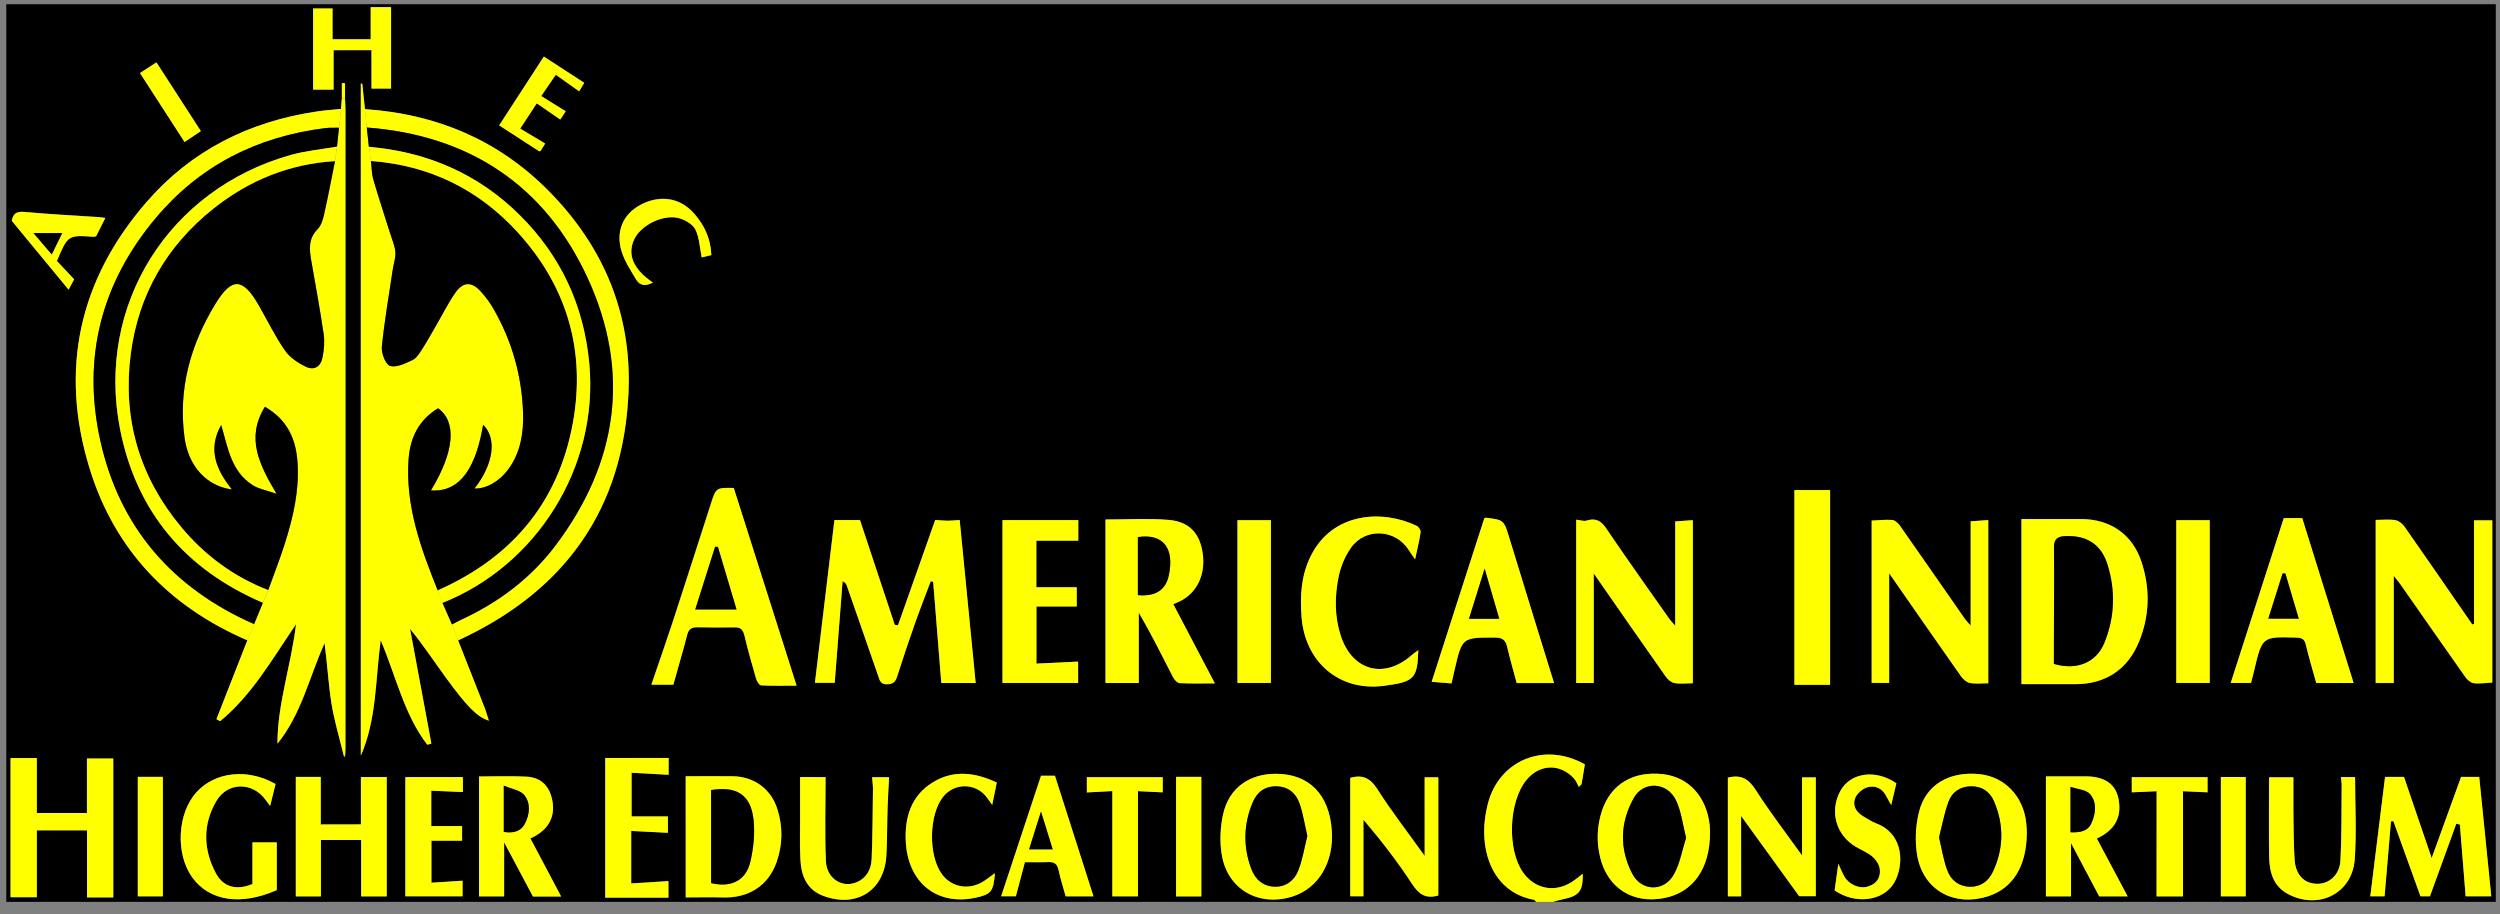 <?xml version="1.0" encoding="utf-8"?>
<!-- Generator: Adobe Illustrator 24.1.0, SVG Export Plug-In . SVG Version: 6.00 Build 0)  -->
<svg version="1.1" id="Layer_1_xA0_Image_1_" xmlns="http://www.w3.org/2000/svg" xmlns:xlink="http://www.w3.org/1999/xlink"
	 x="0px" y="0px" viewBox="0 0 286.08 104.64" style="enable-background:new 0 0 286.08 104.64;" xml:space="preserve">
<rect x="0" y="0" width="286.08" height="104.64" fill="#808080" stroke="none"/>
<style type="text/css">
	.st0{fill:#0000;}
	.st1{fill:#ff0;}
</style>
<g>
	<path class="st0" d="M175.77,103.2c-58.35,0-116.7,0-175.05,0c0-34.24,0-68.48,0-102.72c94.96,0,189.92,0,284.88,0
		c0,34.24,0,68.48,0,102.72c-35.97,0-71.94,0-107.91,0c0.36-0.09,0.71-0.2,1.07-0.28c1.95-0.39,2.38-0.92,2.35-2.93
		c-0.46,0.35-0.88,0.71-1.35,1c-1.95,1.18-4.17,0.7-5.48-1.15c-1.86-2.63-1.65-8.15,0.41-10.62c1.5-1.8,3.83-1.87,5.41-0.15
		c0.25,0.27,0.38,0.65,0.56,0.97c0.1-0.1,0.21-0.2,0.31-0.3c0.13-0.77,0.26-1.54,0.38-2.27c-4.65-2.62-9.84-0.47-11.11,4.56
		c-0.26,1.03-0.42,2.12-0.41,3.19c0.03,3.86,1.94,7.07,5.71,7.75C175.63,102.99,175.7,103.12,175.77,103.2z M52.42,73.28
		c12.2-5.61,18.96-15.01,19.51-28.48c0.36-8.92-2.86-16.6-9.15-22.96c-5.78-5.85-12.87-8.8-21.02-9.35c-0.1-0.98-0.2-1.96-0.31-2.94
		c-0.05,0.01-0.1,0.01-0.16,0.02c0,25.63,0,51.26,0,76.89c1.81-4.14,1.66-8.61,2.27-13.22c1.77,4.19,2.68,8.49,5.33,11.97
		c0.16-0.04,0.31-0.08,0.47-0.13c-0.81-4.38-1.63-8.75-2.44-13.13c1.49,1.82,2.75,3.73,4.1,5.58c2.48,3.4,3.59,4.5,4.92,4.93
		c-0.18-0.55-0.32-1.04-0.5-1.52C54.43,78.38,53.42,75.83,52.42,73.28z M39.12,11.27c-0.03,0.4-0.07,0.8-0.1,1.2
		c-0.91,0.09-1.83,0.15-2.73,0.29c-7.74,1.14-14.38,4.44-19.53,10.38c-7.73,8.92-9.96,19.19-6.52,30.43
		c2.85,9.33,9.09,15.84,18.07,19.71c-1.18,3.01-2.36,6.02-3.54,9.03c0.14,0.08,0.28,0.15,0.42,0.23c3.62-2.98,5.92-7.03,8.69-11.11
		c-0.58,4.8-2.13,9.11-2.13,13.68c2.75-3.4,3.64-7.64,5.39-11.5c0.32,2.31,0.43,4.62,0.79,6.89c0.32,2.01,0.92,3.98,1.4,5.96
		c0.04,0.06,0.08,0.12,0.12,0.18c0.02-0.07,0.03-0.13,0.05-0.2c0.01-0.28,0.03-0.56,0.03-0.84c0-24.25,0-48.5,0-72.75
		c0-0.52-0.03-1.03-0.05-1.55c0-0.59,0-1.17,0-1.76c-0.12,0-0.24,0-0.36-0.01C39.12,10.1,39.12,10.68,39.12,11.27z M107.02,59.5
		c-1.43,4.05-2.85,8.05-4.27,12.06c-0.12-0.02-0.25-0.04-0.37-0.06c-1.33-4.02-2.67-8.05-3.98-11.99c-1.01,0-1.91,0-2.92,0
		c-0.74,6.19-1.49,12.4-2.23,18.62c0.86,0,1.59,0,2.26,0c0.3-3.92,0.6-7.77,0.9-11.62c0.33,0.15,0.42,0.31,0.48,0.49
		c1.21,3.46,2.41,6.92,3.61,10.38c0.17,0.5,0.28,0.94,1,0.92c0.7-0.01,0.96-0.29,1.16-0.91c0.68-2.13,1.39-4.24,2.13-6.34
		c0.54-1.53,1.14-3.03,1.71-4.54c0.09,0.02,0.19,0.04,0.28,0.06c0.31,3.87,0.62,7.74,0.93,11.59c1.38,0,2.67,0,3.93,0
		c-0.62-6.26-1.22-12.45-1.83-18.65c-0.55,0.03-0.98,0.09-1.41,0.08C107.94,59.58,107.47,59.53,107.02,59.5z M231.32,78.29
		c2.08,0,4.1,0,6.12,0c3.48,0,6.04-1.67,7.35-4.91c1.21-3,1.26-6.07,0.25-9.12c-1.04-3.14-3.6-4.87-6.93-4.86
		c-2.26,0.01-4.52,0-6.79,0C231.32,65.72,231.32,71.91,231.32,78.29z M134.26,69.14c0.32-0.14,0.53-0.23,0.74-0.33
		c1.98-0.97,2.98-3.09,2.61-5.54c-0.34-2.27-1.54-3.59-3.94-3.78c-2.39-0.19-4.81-0.04-7.17-0.04c0,6.35,0,12.54,0,18.71
		c1.32,0,2.57,0,3.8,0c0-2.74,0-5.4,0-8.07c1.43,2.44,2.66,4.93,3.93,7.4c0.15,0.29,0.49,0.66,0.75,0.68
		c1.33,0.07,2.67,0.03,4.03,0.03C137.41,75.14,135.84,72.16,134.26,69.14z M283.11,71.39c-0.07,0.03-0.14,0.06-0.21,0.09
		c-2.58-3.74-5.15-7.48-7.76-11.2c-0.23-0.33-0.66-0.67-1.04-0.74c-0.68-0.12-1.4-0.03-2.25-0.03c0,6.27,0,12.47,0,18.66
		c0.67,0,1.37,0,2.06,0c0-4.04,0-8.07,0-12.27c0.3,0.38,0.53,0.64,0.73,0.92c2.49,3.56,4.97,7.13,7.48,10.68
		c0.22,0.31,0.6,0.64,0.94,0.69c0.64,0.09,1.31-0.03,2.13-0.07c0-6.19,0-12.39,0-18.56c-0.68,0-1.39,0-2.09,0
		C283.11,63.47,283.11,67.43,283.11,71.39z M77.05,78.35c0.55-1.99,1.1-3.82,1.55-5.67c0.17-0.69,0.49-0.92,1.15-0.91
		c1.44,0.02,2.88,0.04,4.31,0.01c0.7-0.02,0.95,0.29,1.11,0.94c0.4,1.66,0.86,3.31,1.34,4.95c0.09,0.29,0.36,0.74,0.57,0.75
		c1.33,0.07,2.66,0.03,4.05,0.03c-2.43-7.65-4.81-15.15-7.19-22.62c-2.03-0.03-2.02-0.03-2.62,1.84c-1.45,4.51-2.9,9.02-4.37,13.53
		c-0.78,2.37-1.61,4.73-2.43,7.14C75.44,78.35,76.22,78.35,77.05,78.35z M214.18,78.14c0.61,0,1.31,0,2,0c0-4.09,0-8.19,0-12.55
		c2.83,4.06,5.5,7.93,8.21,11.77c0.24,0.34,0.63,0.7,1.01,0.78c0.64,0.13,1.33,0.04,2.12,0.04c0-6.23,0-12.45,0-18.67
		c-0.63,0.04-1.33,0.09-2.01,0.14c0,3.98,0,7.88,0,11.93c-0.29-0.32-0.5-0.51-0.65-0.74c-2.48-3.56-4.96-7.13-7.45-10.69
		c-0.2-0.28-0.54-0.62-0.85-0.65c-0.77-0.06-1.54,0.04-2.38,0.07C214.18,65.74,214.18,71.9,214.18,78.14z M180.37,59.47
		c0,6.32,0,12.51,0,18.68c0.62,0,1.32,0,2,0c0-4.1,0-8.19,0-12.55c2.83,4.07,5.51,7.93,8.22,11.78c0.24,0.34,0.64,0.69,1.01,0.77
		c0.64,0.13,1.33,0.03,2.11,0.03c0-6.24,0-12.46,0-18.66c-0.64,0.05-1.34,0.1-2.01,0.14c0,3.98,0,7.88,0,11.94
		c-0.3-0.34-0.5-0.53-0.66-0.76c-2.27-3.23-4.56-6.44-6.78-9.7c-0.68-1.01-1.19-2.05-2.71-1.57
		C181.24,59.67,180.85,59.52,180.37,59.47z M1.21,86.75c0,5.36,0,10.65,0,15.92c1.03,0,2.01,0,3,0c0-2.56,0-5.05,0-7.65
		c1.92,0,3.85,0,5.75,0c0,2.65,0,5.14,0,7.67c1.02,0,1.99,0,3,0c0-5.33,0-10.62,0-15.89c-1.05,0-2.05,0-3.01,0c0,2.14,0,4.18,0,6.23
		c-1.97,0-3.86,0-5.74,0c0-2.16,0-4.21,0-6.28C3.19,86.75,2.24,86.75,1.21,86.75z M261.34,59.29c-2.03,6.3-4.05,12.56-6.08,18.86
		c0.74,0,1.47,0,2.32,0c0.12-0.45,0.25-0.94,0.36-1.43c0.92-3.9,0.92-3.88,4.86-3.76c0.62,0.02,0.91,0.19,1.06,0.82
		c0.36,1.5,0.8,2.97,1.19,4.38c1.46,0,2.8,0,4.27,0c-1.97-6.33-3.92-12.6-5.88-18.87C262.77,59.29,262.11,59.29,261.34,59.29z
		 M169.85,59.32c-1.99,6.19-4,12.42-6.02,18.71c0.77,0.06,1.47,0.12,2.27,0.18c0.12-0.53,0.24-1.07,0.36-1.6
		c0.86-3.68,0.86-3.65,4.64-3.65c0.86,0,1.19,0.32,1.38,1.1c0.32,1.39,0.72,2.75,1.08,4.11c1.48,0,2.88,0,4.27,0
		c-1.71-5.54-3.41-11.01-5.08-16.49c-0.66-2.17-0.63-2.18-2.75-2.43C169.96,59.24,169.93,59.27,169.85,59.32z M278.26,98.2
		c-1.15-3.36-2.17-6.35-3.17-9.29c-0.78,0-1.48,0-2.16,0c-0.57,4.58-1.12,9.1-1.69,13.66c0.58,0,1.08,0,1.63,0
		c0.25-2.87,0.49-5.72,0.73-8.57c0.09-0.01,0.18-0.02,0.28-0.03c1.03,2.86,2.06,5.72,3.1,8.6c0.38,0,0.76,0,1.08,0
		c1.02-2.81,2.02-5.56,3.02-8.31c0.14,0.03,0.27,0.06,0.41,0.1c0.22,2.74,0.44,5.48,0.66,8.21c1.04,0,1.98,0,2.93,0
		c-0.46-4.59-0.92-9.12-1.38-13.66c-0.75,0-1.43,0-2.07,0C280.55,91.89,279.47,94.87,278.26,98.2z M162.3,74.4
		c-0.37,0.27-0.59,0.42-0.79,0.59c-3.13,2.75-6.74,1.77-8.07-2.2c-0.75-2.25-0.72-4.57-0.25-6.85c0.23-1.14,0.73-2.3,1.39-3.25
		c1.64-2.36,5.15-2.16,6.65,0.28c0.16,0.27,0.35,0.52,0.7,1.03c0.27-1.27,0.5-2.18,0.63-3.11c0.03-0.22-0.22-0.61-0.44-0.72
		c-3.88-1.88-9.66-1.61-12.16,3.52c-1.08,2.21-1.19,4.53-1.02,6.89c0.39,5.17,4.3,8.56,9.42,7.89
		C161.83,78.02,162.2,77.65,162.3,74.4z M114.72,78.15c2.93,0,5.78,0,8.65,0c0-0.8,0-1.61,0-2.44c-1.61,0.08-3.17,0.15-4.77,0.23
		c0-2.29,0-4.37,0-6.54c1.6,0,3.1,0,4.61,0c0-0.82,0-1.55,0-2.2c-1.58,0-3.08,0-4.62,0c0-1.8,0-3.57,0-5.33c1.67,0,3.24,0,4.8,0
		c0-0.8,0-1.6,0-2.35c-2.95,0-5.8,0-8.67,0C114.72,65.74,114.72,71.93,114.72,78.15z M41.3,94.34c-1.57,0-3.06,0-4.6,0
		c0-1.88,0-3.66,0-5.44c-0.99,0-1.93,0-2.85,0c0,4.6,0,9.16,0,13.67c0.98,0,1.88,0,2.87,0c0-2.15,0-4.28,0-6.46
		c1.58,0,3.06,0,4.61,0c0,2.22,0,4.35,0,6.46c1.02,0,1.96,0,2.92,0c0-4.57,0-9.11,0-13.66c-1.03,0-2,0-2.95,0
		C41.3,90.73,41.3,92.48,41.3,94.34z M78.47,102.69c1.46,0,2.85-0.04,4.23,0.01c2.94,0.1,5.18-1.33,6.14-3.99
		c0.72-2.01,0.75-4.06,0.11-6.1c-0.73-2.32-2.67-3.74-5.11-3.77c-1.78-0.02-3.56,0-5.38,0C78.47,93.47,78.47,97.99,78.47,102.69z
		 M195.68,95.26c-0.01-0.12-0.01-0.48-0.04-0.84c-0.36-3.27-2.4-5.49-5.35-5.83c-3.38-0.38-5.94,1.13-6.96,4.15
		c-0.6,1.78-0.66,3.6-0.21,5.41c0.87,3.51,3.76,5.32,7.33,4.61C193.73,102.12,195.68,99.42,195.68,95.26z M209.42,78.36
		c0-7.42,0-14.84,0-22.28c-1.38,0-2.72,0-4.08,0c0,7.44,0,14.82,0,22.28C206.73,78.36,208.04,78.36,209.42,78.36z M145.99,88.55
		c-3.05,0-5.35,1.63-6.02,4.6c-0.33,1.47-0.41,3.1-0.17,4.59c0.62,4.01,4.23,6.08,8.12,4.84c2.95-0.94,4.72-3.9,4.48-7.5
		C152.13,90.92,149.79,88.54,145.99,88.55z M231.93,95.31c-0.01-0.21-0.01-0.65-0.06-1.09c-0.31-3.1-2.47-5.35-5.39-5.64
		c-3.44-0.34-6.12,1.21-6.89,4.35c-0.39,1.61-0.48,3.43-0.18,5.05c0.73,3.92,4.26,5.8,8.07,4.58
		C230.32,101.66,231.91,99.14,231.93,95.31z M239.94,95.95c2.11-0.96,2.9-2.5,2.47-4.6c-0.35-1.68-1.63-2.53-3.81-2.52
		c-1.5,0.01-3.01,0-4.48,0c0,4.67,0,9.22,0,13.73c0.98,0,1.88,0,2.87,0c0-1.97,0-3.88,0-6.11c1.19,2.25,2.22,4.21,3.23,6.11
		c1.12,0,2.2,0,3.25,0C242.29,100.37,241.14,98.2,239.94,95.95z M60.69,95.94c1.98-0.88,2.83-2.33,2.53-4.19
		c-0.28-1.75-1.28-2.79-2.99-2.88c-1.82-0.09-3.64-0.02-5.42-0.02c0,4.67,0,9.2,0,13.72c0.96,0,1.89,0,2.87,0c0-1.99,0-3.93,0-6.2
		c1.22,2.29,2.27,4.28,3.3,6.21c1.11,0,2.16,0,3.22,0C63.03,100.34,61.86,98.14,60.69,95.94z M163.03,97.95
		c-1.95-2.72-3.8-5.11-5.43-7.65c-0.81-1.27-1.69-1.68-3.09-1.29c0,4.51,0,9.02,0,13.55c0.53,0,1.03,0,1.5,0c0-2.96,0-5.86,0-8.77
		c2.02,2.37,3.89,4.78,5.55,7.33c0.76,1.16,1.51,1.78,3.02,1.35c0-4.49,0-9.01,0-13.52c-0.52,0-1.05,0-1.56,0
		C163.03,91.88,163.03,94.73,163.03,97.95z M199.24,102.57c0-3.03,0-5.95,0-9.21c2.35,3.24,4.5,6.23,6.65,9.19c0.59,0,1.21,0,1.9,0
		c0-4.58,0-9.1,0-13.59c-0.52,0-1.05,0-1.57,0c0,2.93,0,5.79,0,8.94c-1.89-2.64-3.69-4.98-5.27-7.45c-0.8-1.26-1.66-1.86-3.22-1.46
		c0,4.49,0,9.01,0,13.58C198.19,102.57,198.68,102.57,199.24,102.57z M31.53,89.72c-3.19-1.82-6.91-1.41-9.03,0.92
		c-2.23,2.43-2.45,7.09-0.47,9.8c1.97,2.69,5.58,3.22,9.64,1.41c0-1.83,0-3.64,0-5.45c-0.97,0-1.87,0-2.78,0c0,1.6,0,3.17,0,4.76
		c-1.8,0.75-3.32,0.39-4.2-1.25c-1.44-2.71-1.5-5.54,0.05-8.22c1.3-2.24,4.17-2.24,5.67-0.14c0.14,0.19,0.28,0.38,0.5,0.68
		C31.14,91.31,31.33,90.54,31.53,89.72z M69.26,86.74c0,5.33,0,10.64,0,15.97c2.47,0,4.85,0,7.23,0c0-0.65,0-1.27,0-1.89
		c-1.44,0.09-2.82,0.18-4.26,0.27c0-2.05,0-3.99,0-6.01c1.43,0.07,2.81,0.14,4.2,0.21c0-0.69,0-1.3,0-1.87c-1.44,0-2.81,0-4.16,0
		c0-1.68,0-3.29,0-5c1.49,0.08,2.9,0.16,4.24,0.23c0-0.75,0-1.33,0-1.92C74.06,86.74,71.68,86.74,69.26,86.74z M267.88,88.92
		c0.03,0.37,0.08,0.6,0.07,0.83c-0.03,2.9,0.02,5.81-0.14,8.71c-0.09,1.67-1.29,2.71-2.68,2.68c-1.45-0.02-2.44-0.99-2.57-2.75
		c-0.13-1.9-0.11-3.81-0.14-5.72c-0.02-1.25,0-2.51,0-3.72c-0.96,0-1.93,0-2.78,0c0,3.06-0.03,6.05,0.01,9.03
		c0.02,1.78,0.45,3.43,2.19,4.34c3.49,1.83,7.32-0.1,7.6-3.99c0.22-3.11,0.04-6.26,0.04-9.41
		C269.17,88.92,268.59,88.92,267.88,88.92z M94.47,88.93c-1.07,0-2.04,0-2.92,0c0,1.61,0,3.15,0,4.7c0,1.59-0.05,3.19,0.04,4.78
		c0.1,1.85,0.74,3.43,2.67,4.13c3.78,1.38,6.94-0.65,7.16-4.65c0.1-1.83,0.08-3.66,0.14-5.49c0.04-1.17,0.11-2.34,0.17-3.45
		c-0.73,0-1.31,0-1.94,0c0.04,0.5,0.1,0.93,0.1,1.36c-0.03,2.67-0.04,5.33-0.15,8c-0.05,1.17-0.57,2.18-1.73,2.66
		c-1.65,0.69-3.42-0.42-3.51-2.41C94.37,95.38,94.47,92.2,94.47,88.93z M141.61,59.53c0,6.22,0,12.41,0,18.62c1.26,0,2.52,0,3.82,0
		c0-6.2,0-12.43,0-18.62C144.16,59.53,142.93,59.53,141.61,59.53z M249.04,59.53c0,6.23,0,12.42,0,18.62c1.27,0,2.53,0,3.82,0
		c0-6.21,0-12.43,0-18.62C251.58,59.53,250.35,59.53,249.04,59.53z M49.35,90.48c1.29,0.06,2.42,0.11,3.61,0.16
		c0-0.58,0-1.15,0-1.71c-2.2,0-4.37,0-6.58,0c0,4.57,0,9.12,0,13.64c2.2,0,4.36,0,6.54,0c0-0.6,0-1.18,0-1.78
		c-1.21,0.08-2.37,0.15-3.56,0.23c0-1.71,0-3.24,0-4.81c1.21,0,2.35,0,3.51,0c0-0.58,0-1.12,0-1.67c-1.22,0-2.38,0-3.53,0
		C49.35,93.18,49.35,91.91,49.35,90.48z M117.28,98.66c0.94,0,1.82,0.03,2.69-0.01c0.66-0.03,1.01,0.2,1.15,0.88
		c0.23,1.04,0.55,2.05,0.82,3.04c1.11,0,2.13,0,3.18,0c-1.49-4.65-2.96-9.26-4.41-13.8c-0.57,0-1.11,0-1.59,0
		c-1.53,4.61-3.03,9.16-4.56,13.79c0.63,0,1.16,0,1.68,0C116.59,101.26,116.93,100,117.28,98.66z M113.85,99.92
		c-0.45,0.33-0.81,0.61-1.19,0.87c-1.67,1.13-3.74,0.81-4.88-0.75c-1.56-2.13-1.49-6.75,0.12-8.83c1.26-1.63,3.7-1.65,4.97-0.03
		c0.2,0.26,0.38,0.53,0.67,0.93c0.2-0.99,0.36-1.75,0.52-2.55c-2.48-1.17-4.95-1.49-7.34-0.01c-2.47,1.53-3.2,4.01-3.07,6.72
		c0.22,4.76,3.58,7.41,8,6.46C113.42,102.34,113.68,102.02,113.85,99.92z M209.94,101.89c2.38,1.64,5.56,1.23,6.81-0.87
		c1.13-1.91,1.22-5.57-2.06-6.81c-0.52-0.19-0.99-0.52-1.47-0.8c-0.82-0.47-1.27-1.24-0.92-2.1c0.21-0.52,0.84-1.07,1.39-1.23
		c0.9-0.26,1.72,0.12,2.18,1.04c0.14,0.29,0.31,0.56,0.55,0.99c0.23-0.97,0.41-1.74,0.59-2.48c-2.36-1.64-5.27-1.23-6.41,0.88
		c-1.27,2.34-0.5,5.07,1.81,6.4c0.62,0.36,1.3,0.64,1.85,1.09c0.39,0.33,0.76,0.85,0.84,1.34c0.17,1.02-0.31,1.79-1.34,2.1
		c-1.01,0.31-2.22-0.23-2.74-1.21c-0.19-0.35-0.34-0.72-0.65-1.39C210.19,100.11,210.07,101.01,209.94,101.89z M246.79,90.54
		c0,4.08,0,8.05,0,12.03c1,0,1.94,0,3.02,0c0-4,0-7.99,0-12.04c1.03,0.05,1.93,0.09,2.81,0.13c0-0.66,0-1.2,0-1.73
		c-2.93,0-5.82,0-8.67,0c0,0.59,0,1.16,0,1.73C244.92,90.63,245.82,90.59,246.79,90.54z M127.29,90.52c0,4.09,0,8.06,0,12.05
		c0.98,0,1.92,0,2.93,0c0-4.01,0-7.98,0-12.04c0.98,0.05,1.88,0.09,2.83,0.14c0-0.62,0-1.19,0-1.73c-2.92,0-5.8,0-8.68,0
		c0,0.59,0,1.16,0,1.74C125.35,90.63,126.26,90.58,127.29,90.52z M42.51,5.74c0,1.48,0,2.93,0,4.4c0.82,0,1.56,0,2.24,0
		c0-3.16,0-6.25,0-9.31c-0.85,0-1.59,0-2.33,0c0,1.26,0,2.44,0,3.67c-1.46,0-2.87,0-4.37,0c0-1.25,0-2.43,0-3.52
		c-0.84,0-1.58,0-2.22,0c0,3.14,0,6.19,0,9.28c0.85,0,1.59,0,2.34,0c0-1.51,0-2.96,0-4.51C39.61,5.74,41.02,5.74,42.51,5.74z
		 M137.47,102.58c0-4.61,0-9.12,0-13.68c-0.97,0-1.91,0-2.89,0c0,4.58,0,9.13,0,13.68C135.56,102.58,136.46,102.58,137.47,102.58z
		 M254.14,88.91c0,4.58,0,9.13,0,13.66c1.02,0,1.95,0,2.84,0c0-4.61,0-9.15,0-13.66C255.98,88.91,255.07,88.91,254.14,88.91z
		 M15.77,88.9c0,4.63,0,9.14,0,13.67c1,0,1.94,0,2.86,0c0-4.6,0-9.14,0-13.67C17.64,88.9,16.74,88.9,15.77,88.9z M8.48,31.96
		c-0.68-0.73-1.33-1.42-1.97-2.1c1.26-2.98,1.26-2.98,4.27-2.77c0.07,0,0.14-0.05,0.23-0.09c0.33-0.66,0.67-1.33,1.04-2.07
		c-0.28-0.03-0.51-0.07-0.74-0.09c-2.82-0.19-5.65-0.33-8.47-0.59c-0.9-0.09-1.34,0.13-1.49,1.01c2.14,2.6,4.29,5.21,6.5,7.88
		C8.08,32.73,8.28,32.35,8.48,31.96z M61.93,10.99c0.59-0.86,1.12-1.64,1.67-2.44c0.92,0.65,1.76,1.25,2.68,1.89
		c0.22-0.36,0.4-0.67,0.58-0.97c-1.61-1.05-3.13-2.03-4.62-3c-1.73,2.66-3.41,5.25-5.11,7.87c1.52,0.99,3.06,1.98,4.59,2.97
		c0.02,0.01,0.06-0.03,0.16-0.07c0.15-0.24,0.33-0.53,0.51-0.82c-0.97-0.58-1.88-1.12-2.86-1.71c0.68-1.03,1.28-1.95,1.9-2.89
		c0.97,0.67,1.82,1.25,2.69,1.85c0.21-0.32,0.4-0.61,0.62-0.94C63.81,12.16,62.9,11.59,61.93,10.99z M81.4,29.19
		c-0.08-1.88-0.79-3.4-1.94-4.73c-1.59-1.85-3.91-2.23-6.17-1.03c-1.99,1.06-2.87,3.07-2.14,5.38c0.35,1.11,1.04,2.12,1.63,3.14
		c0.45,0.78,1.13,0.8,1.93,0.37c-2.24-1.5-2.95-3.17-2.15-4.92c0.78-1.7,3.46-3,5.27-2.41c0.67,0.22,1.49,0.7,1.76,1.28
		c0.44,0.93,0.48,2.04,0.71,3.17C80.51,29.41,80.95,29.3,81.4,29.19z M16.02,8.36c1.73,2.68,3.41,5.29,5.1,7.89
		c0.69-0.46,1.3-0.87,1.86-1.25c-1.72-2.66-3.39-5.25-5.08-7.86C17.28,7.54,16.69,7.93,16.02,8.36z"/>
	<path class="st1" d="M175.77,103.2c-0.07-0.08-0.14-0.21-0.22-0.23c-3.77-0.68-5.68-3.88-5.71-7.75c-0.01-1.06,0.15-2.15,0.41-3.19
		c1.26-5.03,6.45-7.18,11.11-4.56c-0.12,0.73-0.25,1.5-0.38,2.27c-0.1,0.1-0.21,0.2-0.31,0.3c-0.18-0.33-0.31-0.7-0.56-0.97
		c-1.58-1.72-3.91-1.65-5.41,0.15c-2.06,2.47-2.27,7.99-0.41,10.62c1.32,1.86,3.53,2.33,5.48,1.15c0.47-0.28,0.88-0.65,1.35-1
		c0.03,2.01-0.41,2.54-2.35,2.93c-0.36,0.07-0.72,0.18-1.07,0.28C177.05,103.2,176.41,103.2,175.77,103.2z"/>
	<path class="st1" d="M39.33,86.44c-0.48-1.99-1.07-3.95-1.4-5.96c-0.36-2.27-0.48-4.58-0.79-6.89c-1.75,3.87-2.64,8.11-5.39,11.5
		c0-4.57,1.55-8.88,2.13-13.68c-2.78,4.08-5.07,8.13-8.69,11.11c-0.14-0.08-0.28-0.15-0.42-0.23c1.18-3.01,2.36-6.02,3.54-9.03
		c0.26-0.62,0.51-1.23,0.77-1.85c0.34-0.82,0.68-1.63,1.02-2.45c0.2-0.48,0.4-0.96,0.6-1.44c0.64-1.8,1.35-3.57,1.92-5.39
		c0.94-2.97,1.64-6,1.44-9.15c-0.17-2.67-1.11-4.93-3.74-6.44c-2.21,3.6-0.63,6.62,1.33,9.96c-1.12-0.4-2.01-0.54-2.71-0.98
		c-2.51-1.58-2.85-4.34-3.62-6.89c-1.56,2.75-0.59,5.11,1.23,7.37c-2.87-0.36-4.99-2.64-5.43-5.95c-0.74-5.53,0.68-10.61,3.54-15.29
		c1.89-3.09,3.14-2.99,4.96,0.17c0.99,1.72,1.86,3.53,2.99,5.16c0.55,0.8,1.48,1.43,2.38,1.86c0.98,0.47,1.72,0.01,1.93-1.09
		c0.16-0.85,0.25-1.76,0.13-2.6c-0.41-2.8-0.93-5.58-1.41-8.36c-0.23-1.32-0.39-2.56,0.7-3.67c0.42-0.42,0.62-1.12,0.76-1.73
		c0.45-2.02,0.83-4.05,1.24-6.07c0.08-0.55,0.15-1.1,0.23-1.65c0.08-0.72,0.15-1.44,0.23-2.17c0.07-0.72,0.15-1.44,0.22-2.15
		c0.03-0.4,0.07-0.8,0.1-1.2c0.12,0.01,0.24,0.01,0.36,0.02c0.02,0.52,0.05,1.03,0.05,1.55c0,24.25,0,48.5,0,72.75
		c0,0.28-0.02,0.56-0.03,0.84C39.44,86.41,39.38,86.41,39.33,86.44z"/>
	<path class="st1" d="M52.42,73.28c1.01,2.55,2.02,5.11,3.02,7.67c0.19,0.47,0.32,0.97,0.5,1.52c-1.33-0.44-2.44-1.53-4.92-4.93
		c-1.35-1.85-2.61-3.77-4.1-5.58c0.81,4.38,1.63,8.75,2.44,13.13c-0.16,0.04-0.31,0.08-0.47,0.13c-2.65-3.48-3.56-7.78-5.33-11.97
		c-0.61,4.61-0.46,9.07-2.27,13.22c0-25.63,0-51.26,0-76.89c0.05-0.01,0.1-0.01,0.16-0.02c0.1,0.98,0.2,1.96,0.31,2.94
		c0.07,0.7,0.15,1.4,0.22,2.1c0.08,0.74,0.16,1.48,0.24,2.21c0.08,0.54,0.16,1.08,0.24,1.62c0.09,0.71,0.08,1.45,0.27,2.12
		c0.59,2.05,1.27,4.08,1.91,6.12c0.23,0.72,0.55,1.44,0.61,2.18c0.06,0.65-0.2,1.33-0.3,2c-0.44,2.95-0.96,5.89-1.25,8.85
		c-0.07,0.73,0.45,2.04,0.95,2.18c0.75,0.2,1.76-0.3,2.58-0.69c0.46-0.22,0.79-0.78,1.09-1.25c0.54-0.84,1.02-1.71,1.52-2.57
		c0.74-1.27,1.4-2.6,2.23-3.81c0.94-1.37,1.92-1.38,3.02-0.13c0.53,0.59,1.01,1.25,1.4,1.93c2.1,3.66,3.23,7.62,3.37,11.83
		c0.08,2.3-0.26,4.54-1.66,6.48c-1.02,1.41-2.57,2.29-3.89,2.23c2.19-2.81,2.58-5.73,0.98-7.3c-0.77,4.61-2.46,7.77-5.97,7.52
		c2.68-4.41,2.99-7.84,0.82-9.4c-2.16,1.3-3.18,3.3-3.37,5.73c-0.42,5.37,1.37,10.26,3.33,15.12c0.18,0.47,0.36,0.95,0.55,1.42
		c0.36,0.82,0.72,1.65,1.08,2.47C51.95,72.06,52.18,72.67,52.42,73.28z"/>
	<path class="st1" d="M107.02,59.5c0.45,0.03,0.92,0.09,1.39,0.09c0.43,0,0.86-0.05,1.41-0.08c0.61,6.2,1.22,12.39,1.83,18.65
		c-1.26,0-2.55,0-3.93,0c-0.31-3.85-0.62-7.72-0.93-11.59c-0.09-0.02-0.19-0.04-0.28-0.06c-0.57,1.51-1.17,3.02-1.71,4.54
		c-0.74,2.1-1.46,4.22-2.13,6.34c-0.2,0.62-0.46,0.9-1.16,0.91c-0.73,0.01-0.83-0.42-1-0.92c-1.19-3.46-2.4-6.92-3.61-10.38
		c-0.06-0.17-0.15-0.33-0.48-0.49c-0.3,3.85-0.6,7.7-0.9,11.62c-0.67,0-1.4,0-2.26,0c0.75-6.22,1.49-12.43,2.23-18.62
		c1,0,1.9,0,2.92,0c1.31,3.94,2.64,7.96,3.98,11.99c0.12,0.02,0.25,0.04,0.37,0.06C104.17,67.55,105.59,63.54,107.02,59.5z"/>
	<path class="st1" d="M39.02,12.46c-0.07,0.72-0.15,1.44-0.22,2.15c-0.52,0.01-1.04-0.03-1.55,0.04
		c-7.81,0.96-14.4,4.29-19.46,10.34c-6.19,7.41-8.39,15.95-6.32,25.36c2.2,9.98,8.26,16.94,17.61,21.07
		c-0.26,0.62-0.51,1.23-0.77,1.85c-8.98-3.87-15.21-10.38-18.07-19.71C6.8,42.32,9.02,32.05,16.76,23.13
		c5.15-5.94,11.79-9.24,19.53-10.38C37.19,12.62,38.11,12.56,39.02,12.46z"/>
	<path class="st1" d="M41.97,14.59c-0.07-0.7-0.15-1.4-0.22-2.1c8.15,0.55,15.24,3.51,21.02,9.35c6.29,6.36,9.51,14.04,9.15,22.96
		c-0.54,13.47-7.31,22.87-19.51,28.48c-0.23-0.61-0.47-1.21-0.7-1.82c0.35-0.18,0.7-0.38,1.06-0.55c4.24-1.96,7.91-4.7,10.73-8.41
		c7.19-9.49,8.71-19.9,3.73-30.7C62.35,21.21,53.7,15.48,41.97,14.59z"/>
	<path class="st1" d="M231.32,78.29c0-6.38,0-12.57,0-18.89c2.28,0,4.53,0.01,6.79,0c3.33-0.01,5.89,1.72,6.93,4.86
		c1.01,3.05,0.97,6.12-0.25,9.12c-1.31,3.25-3.87,4.92-7.35,4.91C235.42,78.29,233.4,78.29,231.32,78.29z M235.03,75.97
		c2.61,0.78,4.85-0.14,5.78-2.4c1.2-2.94,1.31-5.98,0.35-8.99c-0.73-2.32-2.42-3.34-4.85-3.22c-0.88,0.04-1.27,0.36-1.26,1.3
		c0.03,3.46,0,6.93-0.01,10.4C235.03,74.04,235.03,75.02,235.03,75.97z"/>
	<path class="st1" d="M134.26,69.14c1.59,3.02,3.15,6,4.76,9.06c-1.36,0-2.7,0.04-4.03-0.03c-0.27-0.01-0.61-0.39-0.75-0.68
		c-1.27-2.47-2.5-4.96-3.93-7.4c0,2.67,0,5.33,0,8.07c-1.23,0-2.48,0-3.8,0c0-6.18,0-12.37,0-18.71c2.36,0,4.78-0.15,7.17,0.04
		c2.4,0.19,3.6,1.51,3.94,3.78c0.37,2.44-0.63,4.57-2.61,5.54C134.79,68.91,134.58,69,134.26,69.14z M130.21,61.46
		c0,1.17,0,2.28,0,3.39c0,1.09,0,2.19,0,3.26c2.06,0.17,3.19-0.6,3.54-2.27C134.41,62.73,133.11,61.03,130.21,61.46z"/>
	<path class="st1" d="M283.11,71.39c0-3.96,0-7.91,0-11.85c0.7,0,1.41,0,2.09,0c0,6.17,0,12.37,0,18.56
		c-0.82,0.04-1.49,0.16-2.13,0.07c-0.34-0.05-0.73-0.38-0.94-0.69c-2.51-3.55-4.99-7.12-7.48-10.68c-0.2-0.28-0.43-0.54-0.73-0.92
		c0,4.2,0,8.23,0,12.27c-0.69,0-1.39,0-2.06,0c0-6.2,0-12.39,0-18.66c0.86,0,1.57-0.09,2.25,0.03c0.38,0.07,0.8,0.41,1.04,0.74
		c2.61,3.72,5.18,7.47,7.76,11.2C282.97,71.45,283.04,71.42,283.11,71.39z"/>
	<path class="st1" d="M77.05,78.35c-0.83,0-1.61,0-2.5,0c0.82-2.41,1.65-4.77,2.43-7.14c1.47-4.5,2.92-9.02,4.37-13.53
		c0.6-1.86,0.59-1.87,2.62-1.84c2.37,7.47,4.75,14.97,7.19,22.62c-1.39,0-2.73,0.03-4.05-0.03c-0.21-0.01-0.49-0.46-0.57-0.75
		c-0.48-1.64-0.95-3.29-1.34-4.95c-0.16-0.65-0.41-0.96-1.11-0.94c-1.44,0.03-2.88,0.01-4.31-0.01c-0.66-0.01-0.98,0.22-1.15,0.91
		C78.15,74.54,77.6,76.36,77.05,78.35z M82.15,62.58c-0.11,0-0.21,0-0.32-0.01c-0.75,2.36-1.5,4.73-2.27,7.17c1.64,0,3.1,0,4.72,0
		C83.54,67.25,82.85,64.91,82.15,62.58z"/>
	<path class="st1" d="M214.18,78.14c0-6.24,0-12.4,0-18.56c0.84-0.04,1.61-0.14,2.38-0.07c0.3,0.03,0.65,0.37,0.85,0.65
		c2.5,3.55,4.97,7.13,7.45,10.69c0.16,0.22,0.36,0.41,0.65,0.74c0-4.05,0-7.95,0-11.93c0.68-0.05,1.38-0.1,2.01-0.14
		c0,6.21,0,12.43,0,18.67c-0.79,0-1.47,0.09-2.12-0.04c-0.38-0.08-0.77-0.44-1.01-0.78c-2.71-3.84-5.38-7.71-8.21-11.77
		c0,4.36,0,8.45,0,12.55C215.49,78.14,214.79,78.14,214.18,78.14z"/>
	<path class="st1" d="M180.37,59.47c0.48,0.05,0.87,0.21,1.18,0.11c1.52-0.48,2.03,0.56,2.71,1.57c2.22,3.26,4.51,6.47,6.78,9.7
		c0.16,0.22,0.36,0.41,0.66,0.76c0-4.06,0-7.96,0-11.94c0.67-0.05,1.37-0.1,2.01-0.14c0,6.21,0,12.43,0,18.66
		c-0.78,0-1.46,0.09-2.11-0.03c-0.38-0.07-0.78-0.43-1.01-0.77c-2.71-3.84-5.38-7.71-8.22-11.78c0,4.36,0,8.45,0,12.55
		c-0.68,0-1.38,0-2,0C180.37,71.97,180.37,65.78,180.37,59.47z"/>
	<path class="st1" d="M1.21,86.75c1.03,0,1.98,0,3,0c0,2.06,0,4.11,0,6.28c1.88,0,3.77,0,5.74,0c0-2.05,0-4.1,0-6.23
		c0.95,0,1.96,0,3.01,0c0,5.27,0,10.56,0,15.89c-1.01,0-1.99,0-3,0c0-2.53,0-5.02,0-7.67c-1.9,0-3.82,0-5.75,0c0,2.6,0,5.1,0,7.65
		c-0.98,0-1.96,0-3,0C1.21,97.4,1.21,92.11,1.21,86.75z"/>
	<path class="st1" d="M261.34,59.29c0.76,0,1.43,0,2.11,0c1.95,6.27,3.9,12.54,5.88,18.87c-1.47,0-2.81,0-4.27,0
		c-0.39-1.41-0.84-2.88-1.19-4.38c-0.15-0.63-0.44-0.8-1.06-0.82c-3.94-0.12-3.94-0.14-4.86,3.76c-0.12,0.49-0.25,0.98-0.36,1.43
		c-0.84,0-1.58,0-2.32,0C257.29,71.85,259.31,65.59,261.34,59.29z M259.57,70.79c1.28,0,2.33,0,3.48,0
		c-0.53-1.79-1.03-3.48-1.53-5.17c-0.11,0-0.21,0-0.32-0.01C260.68,67.29,260.15,68.96,259.57,70.79z"/>
	<path class="st1" d="M169.85,59.32c0.08-0.04,0.12-0.08,0.15-0.08c2.12,0.25,2.09,0.26,2.75,2.43c1.67,5.48,3.37,10.95,5.08,16.49
		c-1.39,0-2.79,0-4.27,0c-0.36-1.35-0.76-2.72-1.08-4.11c-0.18-0.77-0.51-1.1-1.38-1.1c-3.78,0-3.78-0.03-4.64,3.65
		c-0.12,0.54-0.24,1.07-0.36,1.6c-0.8-0.06-1.5-0.12-2.27-0.18C165.84,71.74,167.85,65.51,169.85,59.32z M168.1,70.81
		c1.18,0,2.24,0,3.46,0c-0.55-1.89-1.07-3.67-1.67-5.74C169.24,67.12,168.69,68.89,168.1,70.81z"/>
	<path class="st1" d="M278.26,98.2c1.21-3.33,2.29-6.31,3.37-9.3c0.64,0,1.32,0,2.07,0c0.46,4.54,0.92,9.07,1.38,13.66
		c-0.94,0-1.88,0-2.93,0c-0.22-2.73-0.44-5.47-0.66-8.21c-0.14-0.03-0.27-0.06-0.41-0.1c-1,2.75-2,5.5-3.02,8.31
		c-0.33,0-0.71,0-1.08,0c-1.04-2.88-2.07-5.74-3.1-8.6c-0.09,0.01-0.18,0.02-0.28,0.03c-0.24,2.85-0.49,5.7-0.73,8.57
		c-0.55,0-1.05,0-1.63,0c0.56-4.56,1.12-9.08,1.69-13.66c0.68,0,1.38,0,2.16,0C276.09,91.85,277.11,94.84,278.26,98.2z"/>
	<path class="st1" d="M162.3,74.4c-0.1,3.25-0.46,3.63-3.94,4.08c-5.12,0.67-9.03-2.73-9.42-7.89c-0.18-2.36-0.06-4.67,1.02-6.89
		c2.49-5.13,8.28-5.39,12.16-3.52c0.22,0.11,0.47,0.5,0.44,0.72c-0.13,0.93-0.36,1.84-0.63,3.11c-0.35-0.51-0.53-0.77-0.7-1.03
		c-1.5-2.44-5.01-2.64-6.65-0.28c-0.66,0.95-1.16,2.12-1.39,3.25c-0.47,2.28-0.49,4.6,0.25,6.85c1.32,3.97,4.94,4.94,8.07,2.2
		C161.71,74.81,161.93,74.67,162.3,74.4z"/>
	<path class="st1" d="M114.72,78.15c0-6.22,0-12.41,0-18.63c2.87,0,5.72,0,8.67,0c0,0.75,0,1.55,0,2.35c-1.56,0-3.13,0-4.8,0
		c0,1.76,0,3.52,0,5.33c1.54,0,3.04,0,4.62,0c0,0.65,0,1.38,0,2.2c-1.51,0-3.01,0-4.61,0c0,2.17,0,4.25,0,6.54
		c1.6-0.08,3.16-0.15,4.77-0.23c0,0.83,0,1.63,0,2.44C120.5,78.15,117.65,78.15,114.72,78.15z"/>
	<path class="st1" d="M41.3,94.34c0-1.86,0-3.61,0-5.42c0.95,0,1.92,0,2.95,0c0,4.55,0,9.09,0,13.66c-0.97,0-1.91,0-2.92,0
		c0-2.11,0-4.24,0-6.46c-1.55,0-3.03,0-4.61,0c0,2.18,0,4.31,0,6.46c-0.98,0-1.89,0-2.87,0c0-4.51,0-9.07,0-13.67
		c0.92,0,1.86,0,2.85,0c0,1.78,0,3.55,0,5.44C38.24,94.34,39.73,94.34,41.3,94.34z"/>
	<path class="st1" d="M78.47,102.69c0-4.69,0-9.22,0-13.86c1.82,0,3.6-0.02,5.38,0c2.44,0.03,4.38,1.45,5.11,3.77
		c0.64,2.03,0.61,4.08-0.11,6.1c-0.96,2.66-3.2,4.08-6.14,3.99C81.31,102.65,79.93,102.69,78.47,102.69z M81.37,101.05
		c2.25,0.55,3.97-0.26,4.48-2.4c0.38-1.59,0.56-3.32,0.37-4.93c-0.33-2.8-1.94-3.79-4.85-3.32C81.37,93.93,81.37,97.45,81.37,101.05
		z"/>
	<path class="st1" d="M195.68,95.26c0,4.16-1.95,6.86-5.23,7.5c-3.56,0.7-6.46-1.1-7.33-4.61c-0.45-1.81-0.38-3.64,0.21-5.41
		c1.02-3.02,3.58-4.53,6.96-4.15c2.95,0.34,4.99,2.56,5.35,5.83C195.67,94.78,195.67,95.14,195.68,95.26z M192.94,95.87
		c-0.39-1.5-0.55-3-1.15-4.29c-0.98-2.09-3.71-2.26-4.82-0.29c-1.58,2.79-1.67,5.8-0.2,8.66c1.07,2.08,3.67,2.12,4.79,0.07
		C192.25,98.78,192.49,97.29,192.94,95.87z"/>
	<path class="st1" d="M209.42,78.36c-1.38,0-2.69,0-4.08,0c0-7.47,0-14.84,0-22.28c1.36,0,2.69,0,4.08,0
		C209.42,63.52,209.42,70.94,209.42,78.36z"/>
	<path class="st1" d="M145.99,88.55c3.81,0,6.14,2.37,6.41,6.53c0.24,3.6-1.54,6.56-4.48,7.5c-3.89,1.24-7.5-0.83-8.12-4.84
		c-0.23-1.49-0.16-3.12,0.17-4.59C140.64,90.18,142.94,88.55,145.99,88.55z M149.6,95.66c-0.3-1.28-0.48-2.55-0.9-3.73
		c-0.4-1.15-1.26-1.91-2.6-1.94c-1.39-0.04-2.28,0.69-2.77,1.88c-1.03,2.49-1.08,5.05-0.14,7.57c0.44,1.18,1.33,2,2.7,2.03
		c1.32,0.02,2.24-0.75,2.68-1.87C149.06,98.36,149.26,97.01,149.6,95.66z"/>
	<path class="st1" d="M231.93,95.31c-0.02,3.83-1.61,6.35-4.45,7.26c-3.82,1.22-7.34-0.66-8.07-4.58c-0.3-1.62-0.22-3.44,0.18-5.05
		c0.77-3.14,3.45-4.69,6.89-4.35c2.93,0.29,5.08,2.54,5.39,5.64C231.92,94.66,231.92,95.1,231.93,95.31z M221.89,95.83
		c0.32,1.34,0.51,2.6,0.95,3.78c0.41,1.09,1.29,1.82,2.54,1.86c1.25,0.04,2.15-0.63,2.66-1.7c1.25-2.65,1.29-5.38,0.14-8.07
		c-0.46-1.07-1.34-1.74-2.63-1.72c-1.28,0.02-2.18,0.66-2.58,1.77C222.48,93.08,222.23,94.48,221.89,95.83z"/>
	<path class="st1" d="M239.94,95.95c1.2,2.25,2.35,4.42,3.53,6.63c-1.04,0-2.12,0-3.25,0c-1.01-1.91-2.04-3.86-3.23-6.11
		c0,2.23,0,4.13,0,6.11c-0.99,0-1.89,0-2.87,0c0-4.51,0-9.06,0-13.73c1.47,0,2.98,0,4.48,0c2.18-0.01,3.46,0.83,3.81,2.52
		C242.84,93.45,242.05,94.98,239.94,95.95z M236.93,95.24c1.09,0.04,2-0.09,2.43-1.1c0.47-1.11,0.61-2.35-0.19-3.27
		c-0.44-0.5-1.4-0.54-2.23-0.83C236.93,91.97,236.93,93.56,236.93,95.24z"/>
	<path class="st1" d="M60.69,95.94c1.17,2.21,2.33,4.41,3.52,6.65c-1.06,0-2.11,0-3.22,0c-1.03-1.93-2.08-3.92-3.3-6.21
		c0,2.27,0,4.2,0,6.2c-0.98,0-1.91,0-2.87,0c0-4.52,0-9.05,0-13.72c1.78,0,3.6-0.07,5.42,0.02c1.71,0.08,2.71,1.13,2.99,2.88
		C63.52,93.6,62.67,95.05,60.69,95.94z M57.65,89.9c0,2.03,0,3.64,0,5.29c1.01,0.15,1.9,0.01,2.4-0.92c0.57-1.07,0.7-2.32-0.04-3.28
		C59.58,90.44,58.59,90.31,57.65,89.9z"/>
	<path class="st1" d="M163.03,97.95c0-3.22,0-6.07,0-9c0.51,0,1.04,0,1.56,0c0,4.5,0,9.03,0,13.52c-1.5,0.43-2.26-0.19-3.02-1.35
		c-1.66-2.55-3.53-4.96-5.55-7.33c0,2.91,0,5.81,0,8.77c-0.48,0-0.97,0-1.5,0c0-4.53,0-9.04,0-13.55c1.4-0.39,2.28,0.02,3.09,1.29
		C159.23,92.84,161.08,95.23,163.03,97.95z"/>
	<path class="st1" d="M199.24,102.57c-0.56,0-1.05,0-1.52,0c0-4.56,0-9.08,0-13.58c1.57-0.4,2.42,0.2,3.22,1.46
		c1.58,2.48,3.38,4.81,5.27,7.45c0-3.15,0-6.01,0-8.94c0.52,0,1.05,0,1.57,0c0,4.49,0,9.01,0,13.59c-0.69,0-1.31,0-1.9,0
		c-2.15-2.97-4.3-5.95-6.65-9.19C199.24,96.62,199.24,99.54,199.24,102.57z"/>
	<path class="st1" d="M31.53,89.72c-0.2,0.82-0.39,1.58-0.62,2.51c-0.22-0.3-0.36-0.49-0.5-0.68c-1.5-2.1-4.37-2.1-5.67,0.14
		c-1.55,2.67-1.49,5.51-0.05,8.22c0.88,1.65,2.4,2,4.2,1.25c0-1.58,0-3.16,0-4.76c0.91,0,1.81,0,2.78,0c0,1.81,0,3.63,0,5.45
		c-4.06,1.8-7.67,1.28-9.64-1.41c-1.98-2.71-1.75-7.37,0.47-9.8C24.63,88.31,28.35,87.9,31.53,89.72z"/>
	<path class="st1" d="M69.26,86.74c2.42,0,4.8,0,7.25,0c0,0.59,0,1.17,0,1.92c-1.34-0.07-2.75-0.15-4.24-0.23c0,1.7,0,3.32,0,5
		c1.36,0,2.73,0,4.16,0c0,0.57,0,1.18,0,1.87c-1.39-0.07-2.77-0.14-4.2-0.21c0,2.02,0,3.96,0,6.01c1.44-0.09,2.82-0.18,4.26-0.27
		c0,0.62,0,1.24,0,1.89c-2.38,0-4.77,0-7.23,0C69.26,97.38,69.26,92.07,69.26,86.74z"/>
	<path class="st1" d="M267.88,88.92c0.7,0,1.28,0,1.62,0c0,3.16,0.18,6.3-0.04,9.41c-0.28,3.89-4.11,5.82-7.6,3.99
		c-1.74-0.91-2.17-2.56-2.19-4.34c-0.04-2.98-0.01-5.97-0.01-9.03c0.84,0,1.81,0,2.78,0c0,1.22-0.01,2.47,0,3.72
		c0.03,1.91,0.01,3.82,0.14,5.72c0.12,1.76,1.12,2.73,2.57,2.75c1.38,0.02,2.59-1.02,2.68-2.68c0.15-2.9,0.11-5.81,0.14-8.71
		C267.96,89.52,267.92,89.28,267.88,88.92z"/>
	<path class="st1" d="M94.47,88.93c0,3.27-0.1,6.45,0.04,9.62c0.09,1.99,1.86,3.1,3.51,2.41c1.16-0.48,1.68-1.5,1.73-2.66
		c0.11-2.66,0.11-5.33,0.15-8c0.01-0.43-0.06-0.86-0.1-1.36c0.63,0,1.21,0,1.94,0c-0.06,1.12-0.13,2.29-0.17,3.45
		c-0.06,1.83-0.04,3.67-0.14,5.49c-0.22,4-3.38,6.03-7.16,4.65c-1.93-0.7-2.57-2.28-2.67-4.13c-0.09-1.59-0.03-3.19-0.04-4.78
		c0-1.54,0-3.09,0-4.7C92.43,88.93,93.4,88.93,94.47,88.93z"/>
	<path class="st1" d="M141.61,59.53c1.32,0,2.55,0,3.82,0c0,6.19,0,12.42,0,18.62c-1.3,0-2.56,0-3.82,0
		C141.61,71.95,141.61,65.75,141.61,59.53z"/>
	<path class="st1" d="M249.04,59.53c1.31,0,2.54,0,3.82,0c0,6.19,0,12.41,0,18.62c-1.29,0-2.55,0-3.82,0
		C249.04,71.96,249.04,65.76,249.04,59.53z"/>
	<path class="st1" d="M49.35,90.48c0,1.44,0,2.7,0,4.05c1.14,0,2.31,0,3.53,0c0,0.56,0,1.09,0,1.67c-1.16,0-2.3,0-3.51,0
		c0,1.57,0,3.1,0,4.81c1.19-0.08,2.35-0.15,3.56-0.23c0,0.6,0,1.18,0,1.78c-2.18,0-4.35,0-6.54,0c0-4.52,0-9.07,0-13.64
		c2.21,0,4.38,0,6.58,0c0,0.56,0,1.13,0,1.71C51.78,90.59,50.64,90.53,49.35,90.48z"/>
	<path class="st1" d="M117.28,98.66c-0.35,1.34-0.68,2.6-1.03,3.9c-0.52,0-1.05,0-1.68,0c1.53-4.63,3.04-9.18,4.56-13.79
		c0.48,0,1.02,0,1.59,0c1.45,4.55,2.92,9.15,4.41,13.8c-1.05,0-2.07,0-3.18,0c-0.27-0.99-0.6-2.01-0.82-3.04
		c-0.15-0.68-0.49-0.91-1.15-0.88C119.1,98.68,118.22,98.66,117.28,98.66z M120.46,97.19c-0.43-1.4-0.83-2.7-1.33-4.32
		c-0.53,1.68-0.94,2.97-1.36,4.32C118.71,97.19,119.53,97.19,120.46,97.19z"/>
	<path class="st1" d="M113.85,99.92c-0.17,2.1-0.43,2.42-2.2,2.8c-4.42,0.95-7.77-1.7-8-6.46c-0.13-2.71,0.6-5.19,3.07-6.72
		c2.39-1.48,4.86-1.16,7.34,0.01c-0.16,0.8-0.32,1.56-0.52,2.55c-0.29-0.4-0.47-0.68-0.67-0.93c-1.27-1.61-3.7-1.6-4.97,0.03
		c-1.62,2.08-1.68,6.7-0.12,8.83c1.14,1.56,3.21,1.89,4.88,0.75C113.04,100.53,113.4,100.25,113.85,99.92z"/>
	<path class="st1" d="M209.94,101.89c0.12-0.88,0.24-1.77,0.42-3.04c0.31,0.67,0.46,1.04,0.65,1.39c0.53,0.97,1.73,1.52,2.74,1.21
		c1.03-0.31,1.51-1.09,1.34-2.1c-0.08-0.48-0.45-1.01-0.84-1.34c-0.54-0.45-1.23-0.73-1.85-1.09c-2.3-1.34-3.07-4.06-1.81-6.4
		c1.14-2.11,4.04-2.52,6.41-0.88c-0.18,0.74-0.36,1.51-0.59,2.48c-0.24-0.43-0.41-0.7-0.55-0.99c-0.46-0.92-1.28-1.3-2.18-1.04
		c-0.55,0.16-1.18,0.7-1.39,1.23c-0.35,0.86,0.11,1.62,0.92,2.1c0.48,0.28,0.95,0.6,1.47,0.8c3.27,1.23,3.19,4.9,2.06,6.81
		C215.5,103.12,212.33,103.53,209.94,101.89z"/>
	<path class="st1" d="M246.79,90.54c-0.97,0.04-1.87,0.09-2.85,0.13c0-0.57,0-1.14,0-1.73c2.85,0,5.74,0,8.67,0
		c0,0.52,0,1.06,0,1.73c-0.88-0.04-1.77-0.08-2.81-0.13c0,4.05,0,8.03,0,12.04c-1.08,0-2.01,0-3.02,0
		C246.79,98.59,246.79,94.62,246.79,90.54z"/>
	<path class="st1" d="M127.29,90.52c-1.03,0.06-1.94,0.11-2.92,0.16c0-0.58,0-1.15,0-1.74c2.88,0,5.76,0,8.68,0
		c0,0.55,0,1.12,0,1.73c-0.95-0.05-1.85-0.09-2.83-0.14c0,4.06,0,8.03,0,12.04c-1.01,0-1.94,0-2.93,0
		C127.29,98.58,127.29,94.62,127.29,90.52z"/>
	<path class="st1" d="M42.51,5.74c-1.49,0-2.9,0-4.34,0c0,1.55,0,3,0,4.51c-0.75,0-1.49,0-2.34,0c0-3.08,0-6.14,0-9.28
		c0.64,0,1.38,0,2.22,0c0,1.09,0,2.27,0,3.52c1.5,0,2.91,0,4.37,0c0-1.23,0-2.41,0-3.67c0.74,0,1.48,0,2.33,0c0,3.06,0,6.15,0,9.31
		c-0.69,0-1.42,0-2.24,0C42.51,8.68,42.51,7.22,42.51,5.74z"/>
	<path class="st1" d="M137.47,102.58c-1.01,0-1.92,0-2.89,0c0-4.55,0-9.1,0-13.68c0.98,0,1.91,0,2.89,0
		C137.47,93.46,137.47,97.97,137.47,102.58z"/>
	<path class="st1" d="M254.14,88.91c0.94,0,1.84,0,2.84,0c0,4.51,0,9.05,0,13.66c-0.89,0-1.83,0-2.84,0
		C254.14,98.04,254.14,93.49,254.14,88.91z"/>
	<path class="st1" d="M15.77,88.9c0.97,0,1.88,0,2.86,0c0,4.53,0,9.08,0,13.67c-0.93,0-1.86,0-2.86,0
		C15.77,98.04,15.77,93.53,15.77,88.9z"/>
	<path class="st1" d="M8.48,31.96c-0.2,0.38-0.4,0.76-0.63,1.19c-2.2-2.68-4.35-5.28-6.5-7.88c0.15-0.87,0.59-1.09,1.49-1.01
		c2.82,0.27,5.64,0.4,8.47,0.59c0.23,0.02,0.46,0.05,0.74,0.09c-0.37,0.73-0.71,1.4-1.04,2.07c-0.09,0.03-0.16,0.09-0.23,0.09
		c-3.01-0.21-3.01-0.21-4.27,2.77C7.15,30.54,7.8,31.23,8.48,31.96z M3.83,26.67c0.7,0.82,1.36,1.58,2.09,2.44
		c0.4-0.82,0.76-1.53,1.2-2.44C5.92,26.67,4.93,26.67,3.83,26.67z"/>
	<path class="st1" d="M61.93,10.99c0.97,0.61,1.88,1.17,2.8,1.75c-0.22,0.33-0.41,0.62-0.62,0.94c-0.87-0.6-1.72-1.18-2.69-1.85
		c-0.62,0.94-1.22,1.86-1.9,2.89c0.98,0.59,1.89,1.13,2.86,1.71c-0.18,0.29-0.36,0.58-0.51,0.82c-0.1,0.05-0.14,0.08-0.16,0.07
		c-1.54-0.99-3.07-1.99-4.59-2.97c1.7-2.62,3.38-5.21,5.11-7.87c1.49,0.97,3.01,1.96,4.62,3c-0.18,0.29-0.36,0.6-0.58,0.97
		C65.37,9.8,64.52,9.2,63.6,8.55C63.05,9.35,62.52,10.13,61.93,10.99z"/>
	<path class="st1" d="M81.4,29.19c-0.45,0.11-0.89,0.22-1.1,0.27c-0.23-1.13-0.27-2.25-0.71-3.17c-0.28-0.58-1.09-1.07-1.76-1.28
		c-1.8-0.59-4.49,0.71-5.27,2.41c-0.8,1.74-0.08,3.42,2.15,4.92c-0.8,0.42-1.47,0.4-1.93-0.37c-0.6-1.02-1.28-2.03-1.63-3.14
		c-0.74-2.31,0.14-4.32,2.14-5.38c2.26-1.2,4.58-0.82,6.17,1.03C80.61,25.79,81.32,27.3,81.4,29.19z"/>
	<path class="st1" d="M16.02,8.36c0.67-0.43,1.26-0.82,1.88-1.22c1.69,2.61,3.36,5.2,5.08,7.86c-0.56,0.37-1.17,0.78-1.86,1.25
		C19.43,13.65,17.75,11.04,16.02,8.36z"/>
	<path class="st1" d="M39.48,11.28c-0.12-0.01-0.24-0.01-0.36-0.02c0-0.58,0-1.16,0-1.75c0.12,0,0.24,0,0.36,0.01
		C39.48,10.11,39.48,10.7,39.48,11.28z"/>
	<path class="st1" d="M39.33,86.44c0.05-0.03,0.11-0.03,0.17-0.02c-0.02,0.07-0.03,0.13-0.05,0.2
		C39.41,86.56,39.37,86.5,39.33,86.44z"/>
	<path class="st0" d="M38.33,18.44c-0.41,2.03-0.78,4.06-1.24,6.07c-0.14,0.61-0.34,1.31-0.76,1.73c-1.09,1.11-0.93,2.36-0.7,3.67
		c0.49,2.78,1,5.56,1.41,8.36c0.12,0.85,0.04,1.75-0.13,2.6c-0.21,1.1-0.95,1.56-1.93,1.09c-0.89-0.43-1.83-1.06-2.38-1.86
		c-1.13-1.63-2-3.44-2.99-5.16c-1.82-3.16-3.07-3.26-4.96-0.17c-2.86,4.68-4.28,9.76-3.54,15.29c0.44,3.31,2.55,5.59,5.43,5.95
		c-1.82-2.26-2.79-4.62-1.23-7.37c0.76,2.55,1.11,5.31,3.62,6.89c0.7,0.44,1.59,0.59,2.71,0.98c-1.96-3.34-3.54-6.36-1.33-9.96
		c2.63,1.51,3.57,3.77,3.74,6.44c0.2,3.15-0.5,6.18-1.44,9.15c-0.57,1.82-1.28,3.6-1.92,5.39c-3.96-1.53-7.26-3.98-9.96-7.22
		c-4.8-5.76-6.73-12.43-5.77-19.82c0.88-6.77,4.1-12.35,9.46-16.62C28.48,20.64,33.11,18.76,38.33,18.44z"/>
	<path class="st0" d="M29.07,71.42c-9.35-4.12-15.42-11.08-17.61-21.07C9.39,40.95,11.58,32.4,17.78,25
		c5.06-6.05,11.65-9.38,19.46-10.34c0.51-0.06,1.04-0.03,1.55-0.04c-0.08,0.72-0.15,1.44-0.23,2.17c-1.76,0.31-3.57,0.47-5.29,0.95
		c-13.94,3.9-22.3,17.13-19.55,31.31c1.84,9.47,7.45,16.12,16.36,19.93C29.75,69.79,29.41,70.61,29.07,71.42z"/>
	<path class="st1" d="M30.09,68.97c-8.91-3.81-14.52-10.46-16.36-19.93c-2.75-14.18,5.62-27.4,19.55-31.31
		c1.72-0.48,3.52-0.64,5.29-0.95c-0.08,0.55-0.15,1.1-0.23,1.65c-5.23,0.32-9.85,2.2-13.92,5.44c-5.36,4.27-8.58,9.85-9.46,16.62
		c-0.96,7.39,0.97,14.06,5.77,19.82c2.7,3.24,6.01,5.69,9.96,7.22C30.48,68.02,30.29,68.49,30.09,68.97z"/>
	<path class="st0" d="M50.09,67.57c-1.95-4.86-3.74-9.75-3.33-15.12c0.19-2.43,1.21-4.43,3.37-5.73c2.17,1.56,1.86,4.99-0.82,9.4
		c3.51,0.25,5.2-2.91,5.97-7.52c1.6,1.57,1.2,4.49-0.98,7.3c1.31,0.07,2.87-0.82,3.89-2.23c1.4-1.94,1.74-4.18,1.66-6.48
		c-0.15-4.21-1.27-8.17-3.37-11.83c-0.39-0.69-0.87-1.34-1.4-1.93c-1.1-1.25-2.08-1.24-3.02,0.13c-0.83,1.21-1.49,2.54-2.23,3.81
		c-0.5,0.86-0.98,1.74-1.52,2.57c-0.3,0.46-0.63,1.03-1.09,1.25c-0.81,0.39-1.82,0.89-2.58,0.69c-0.5-0.13-1.02-1.45-0.95-2.18
		c0.3-2.96,0.81-5.9,1.25-8.85c0.1-0.67,0.35-1.35,0.3-2c-0.06-0.74-0.39-1.46-0.61-2.18c-0.64-2.04-1.31-4.07-1.91-6.12
		c-0.2-0.68-0.19-1.41-0.27-2.12c6.68,0.49,12.31,3.25,16.78,8.14c5.41,5.92,7.68,12.98,6.48,20.94
		C64.26,57.05,58.89,63.67,50.09,67.57z"/>
	<path class="st0" d="M41.97,14.59c11.73,0.89,20.38,6.62,25.27,17.21c4.98,10.8,3.46,21.22-3.73,30.7
		c-2.82,3.71-6.48,6.45-10.73,8.41c-0.36,0.17-0.71,0.36-1.06,0.55c-0.36-0.82-0.72-1.65-1.09-2.47
		c10.77-4.27,17.91-15.56,16.8-27.4c-0.62-6.63-3.25-12.28-7.94-16.95c-4.77-4.75-10.6-7.25-17.28-7.83
		C42.13,16.06,42.05,15.33,41.97,14.59z"/>
	<path class="st1" d="M42.21,16.8c6.68,0.58,12.51,3.09,17.28,7.83c4.69,4.67,7.32,10.32,7.94,16.95
		c1.11,11.85-6.03,23.13-16.8,27.4c-0.18-0.47-0.36-0.95-0.55-1.42c8.8-3.89,14.17-10.52,15.62-20.06
		c1.2-7.96-1.07-15.02-6.48-20.94c-4.47-4.89-10.1-7.66-16.78-8.14C42.37,17.89,42.29,17.34,42.21,16.8z"/>
	<path class="st0" d="M235.03,75.97c0-0.94,0-1.93,0-2.92c0.01-3.47,0.05-6.93,0.01-10.4c-0.01-0.95,0.38-1.26,1.26-1.3
		c2.43-0.12,4.12,0.9,4.85,3.22c0.95,3.02,0.85,6.06-0.35,8.99C239.88,75.82,237.64,76.74,235.03,75.97z"/>
	<path class="st0" d="M130.21,61.46c2.9-0.44,4.2,1.27,3.54,4.37c-0.36,1.67-1.48,2.45-3.54,2.27c0-1.07,0-2.16,0-3.26
		C130.21,63.74,130.21,62.63,130.21,61.46z"/>
	<path class="st0" d="M82.15,62.58c0.69,2.34,1.39,4.67,2.13,7.16c-1.62,0-3.09,0-4.72,0c0.77-2.44,1.52-4.81,2.27-7.17
		C81.94,62.57,82.05,62.57,82.15,62.58z"/>
	<path class="st0" d="M259.57,70.79c0.58-1.83,1.1-3.5,1.63-5.17c0.11,0,0.21,0,0.32,0.01c0.5,1.69,1,3.37,1.53,5.17
		C261.9,70.79,260.85,70.79,259.57,70.79z"/>
	<path class="st0" d="M168.1,70.81c0.6-1.92,1.15-3.69,1.79-5.74c0.6,2.07,1.12,3.85,1.67,5.74
		C170.33,70.81,169.28,70.81,168.1,70.81z"/>
	<path class="st0" d="M81.37,101.05c0-3.6,0-7.13,0-10.64c2.9-0.47,4.52,0.52,4.85,3.32c0.19,1.61,0.01,3.34-0.37,4.93
		C85.34,100.79,83.62,101.6,81.37,101.05z"/>
	<path class="st0" d="M192.94,95.87c-0.45,1.42-0.69,2.91-1.38,4.16c-1.12,2.05-3.72,2.01-4.79-0.07c-1.48-2.87-1.38-5.87,0.2-8.66
		c1.11-1.97,3.84-1.8,4.82,0.29C192.4,92.87,192.56,94.36,192.94,95.87z"/>
	<path class="st0" d="M149.6,95.66c-0.34,1.34-0.54,2.69-1.03,3.93c-0.44,1.12-1.35,1.9-2.68,1.87c-1.37-0.02-2.25-0.84-2.7-2.03
		c-0.95-2.52-0.9-5.08,0.14-7.57c0.49-1.19,1.38-1.92,2.77-1.88c1.34,0.04,2.19,0.79,2.6,1.94C149.12,93.12,149.3,94.38,149.6,95.66
		z"/>
	<path class="st0" d="M221.89,95.83c0.34-1.35,0.6-2.76,1.08-4.08c0.4-1.11,1.31-1.75,2.58-1.77c1.29-0.02,2.17,0.65,2.63,1.72
		c1.15,2.69,1.12,5.42-0.14,8.07c-0.51,1.07-1.4,1.74-2.66,1.7c-1.25-0.04-2.14-0.77-2.54-1.86
		C222.4,98.44,222.21,97.17,221.89,95.83z"/>
	<path class="st0" d="M236.93,95.24c0-1.68,0-3.26,0-5.2c0.83,0.28,1.8,0.33,2.23,0.83c0.8,0.92,0.67,2.17,0.19,3.27
		C238.93,95.14,238.02,95.28,236.93,95.24z"/>
	<path class="st0" d="M57.65,89.9c0.94,0.41,1.93,0.54,2.36,1.1c0.74,0.95,0.61,2.2,0.04,3.28c-0.5,0.93-1.39,1.07-2.4,0.92
		C57.65,93.54,57.65,91.93,57.65,89.9z"/>
	<path class="st0" d="M120.46,97.19c-0.93,0-1.75,0-2.7,0c0.42-1.35,0.83-2.64,1.36-4.32C119.63,94.49,120.03,95.79,120.46,97.19z"
		/>
	<path class="st0" d="M3.83,26.67c1.1,0,2.09,0,3.29,0c-0.45,0.91-0.8,1.62-1.2,2.44C5.19,28.25,4.53,27.49,3.83,26.67z"/>
</g>
</svg>
